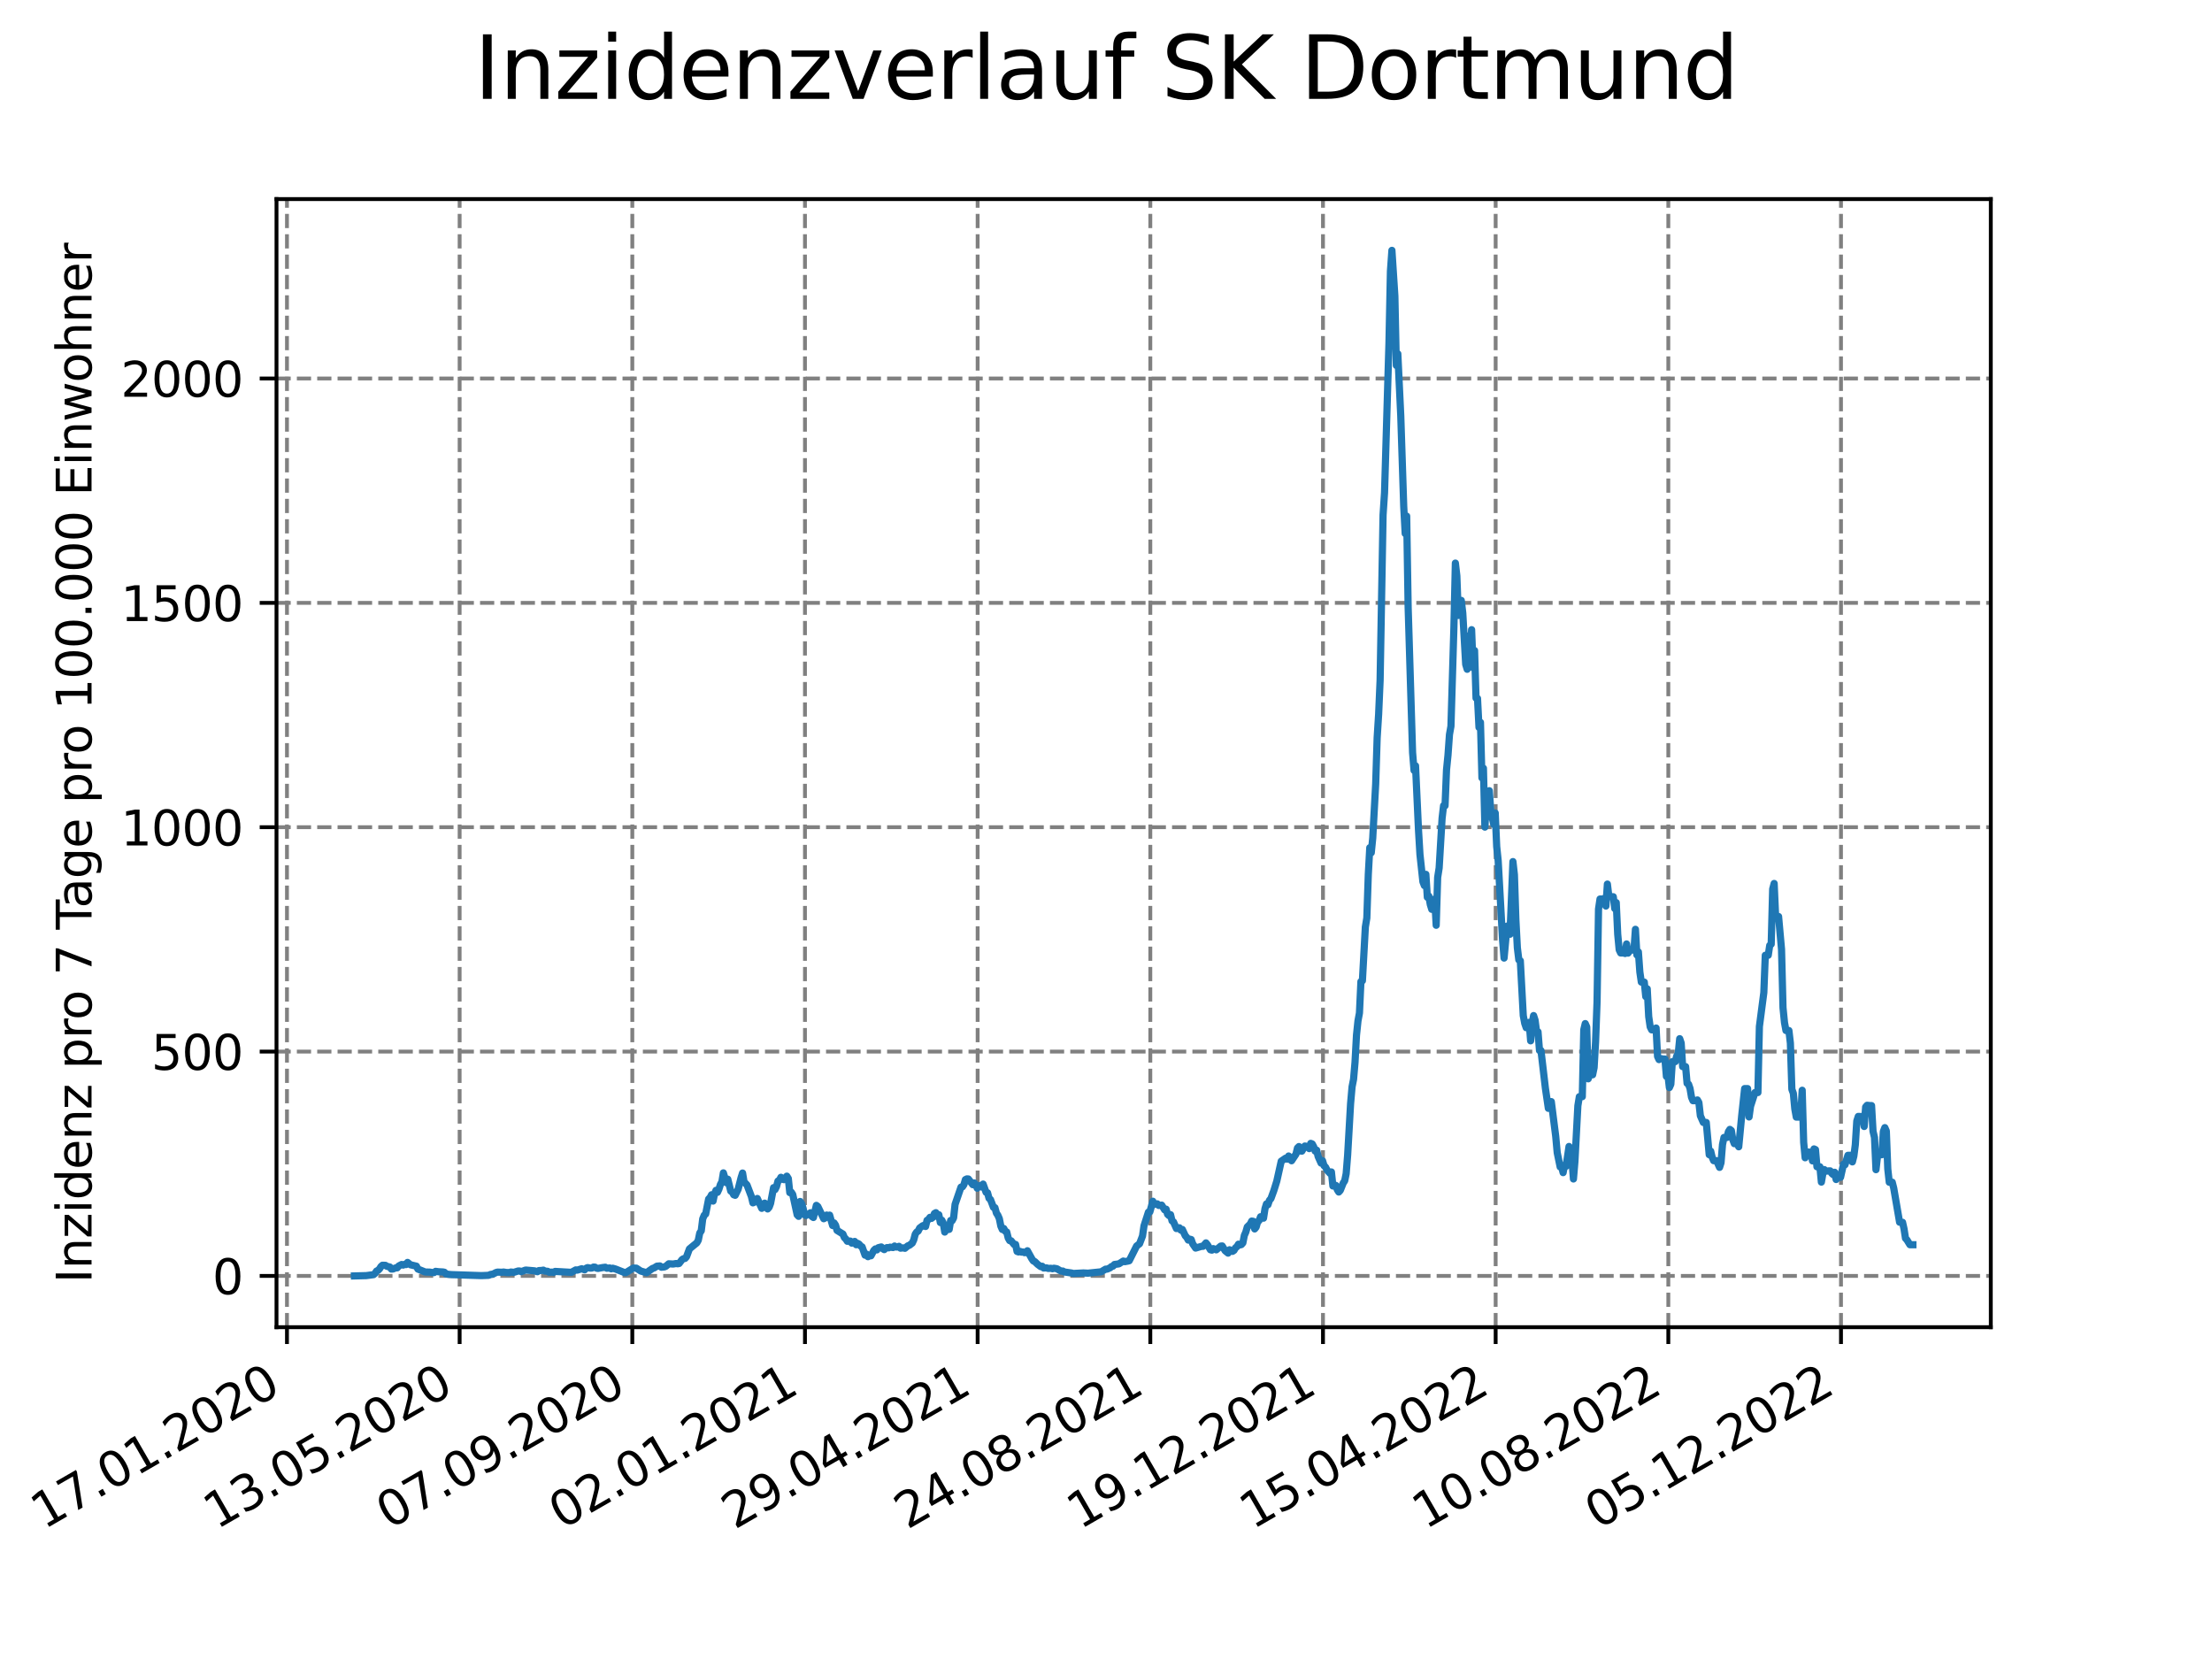 <?xml version="1.0" encoding="utf-8" standalone="no"?>
<!DOCTYPE svg PUBLIC "-//W3C//DTD SVG 1.1//EN"
  "http://www.w3.org/Graphics/SVG/1.1/DTD/svg11.dtd">
<svg xmlns:xlink="http://www.w3.org/1999/xlink" width="460.8pt" height="345.6pt" viewBox="0 0 460.8 345.6" xmlns="http://www.w3.org/2000/svg" version="1.1">
 <defs>
  <style type="text/css">*{stroke-linejoin: round; stroke-linecap: butt}</style>
 </defs>
 <g id="figure_1">
  <g id="patch_1">
   <path d="M 0 345.6 
L 460.8 345.6 
L 460.8 0 
L 0 0 
z
" style="fill: #ffffff"/>
  </g>
  <g id="axes_1">
   <g id="patch_2">
    <path d="M 57.6 276.48 
L 414.72 276.48 
L 414.72 41.472 
L 57.6 41.472 
z
" style="fill: #ffffff"/>
   </g>
   <g id="matplotlib.axis_1">
    <g id="xtick_1">
     <g id="line2d_1">
      <path d="M 59.78 276.48 
L 59.78 41.472 
" clip-path="url(#p0607f1b01a)" style="fill: none; stroke-dasharray: 2.96,1.28; stroke-dashoffset: 0; stroke: #808080; stroke-width: 0.8"/>
     </g>
     <g id="line2d_2">
      <defs>
       <path id="m49270bb2a6" d="M 0 0 
L 0 3.5 
" style="stroke: #000000; stroke-width: 0.8"/>
      </defs>
      <g>
       <use xlink:href="#m49270bb2a6" x="59.78" y="276.48" style="stroke: #000000; stroke-width: 0.8"/>
      </g>
     </g>
     <g id="text_1">
      <!-- 17.01.2020 -->
      <g transform="translate(9.155 318.689) rotate(-30) scale(0.1 -0.1)">
       <defs>
        <path id="DejaVuSans-31" d="M 794 531 
L 1825 531 
L 1825 4091 
L 703 3866 
L 703 4441 
L 1819 4666 
L 2450 4666 
L 2450 531 
L 3481 531 
L 3481 0 
L 794 0 
L 794 531 
z
" transform="scale(0.016)"/>
        <path id="DejaVuSans-37" d="M 525 4666 
L 3525 4666 
L 3525 4397 
L 1831 0 
L 1172 0 
L 2766 4134 
L 525 4134 
L 525 4666 
z
" transform="scale(0.016)"/>
        <path id="DejaVuSans-2e" d="M 684 794 
L 1344 794 
L 1344 0 
L 684 0 
L 684 794 
z
" transform="scale(0.016)"/>
        <path id="DejaVuSans-30" d="M 2034 4250 
Q 1547 4250 1301 3770 
Q 1056 3291 1056 2328 
Q 1056 1369 1301 889 
Q 1547 409 2034 409 
Q 2525 409 2770 889 
Q 3016 1369 3016 2328 
Q 3016 3291 2770 3770 
Q 2525 4250 2034 4250 
z
M 2034 4750 
Q 2819 4750 3233 4129 
Q 3647 3509 3647 2328 
Q 3647 1150 3233 529 
Q 2819 -91 2034 -91 
Q 1250 -91 836 529 
Q 422 1150 422 2328 
Q 422 3509 836 4129 
Q 1250 4750 2034 4750 
z
" transform="scale(0.016)"/>
        <path id="DejaVuSans-32" d="M 1228 531 
L 3431 531 
L 3431 0 
L 469 0 
L 469 531 
Q 828 903 1448 1529 
Q 2069 2156 2228 2338 
Q 2531 2678 2651 2914 
Q 2772 3150 2772 3378 
Q 2772 3750 2511 3984 
Q 2250 4219 1831 4219 
Q 1534 4219 1204 4116 
Q 875 4013 500 3803 
L 500 4441 
Q 881 4594 1212 4672 
Q 1544 4750 1819 4750 
Q 2544 4750 2975 4387 
Q 3406 4025 3406 3419 
Q 3406 3131 3298 2873 
Q 3191 2616 2906 2266 
Q 2828 2175 2409 1742 
Q 1991 1309 1228 531 
z
" transform="scale(0.016)"/>
       </defs>
       <use xlink:href="#DejaVuSans-31"/>
       <use xlink:href="#DejaVuSans-37" x="63.623"/>
       <use xlink:href="#DejaVuSans-2e" x="127.246"/>
       <use xlink:href="#DejaVuSans-30" x="159.033"/>
       <use xlink:href="#DejaVuSans-31" x="222.656"/>
       <use xlink:href="#DejaVuSans-2e" x="286.279"/>
       <use xlink:href="#DejaVuSans-32" x="318.066"/>
       <use xlink:href="#DejaVuSans-30" x="381.689"/>
       <use xlink:href="#DejaVuSans-32" x="445.312"/>
       <use xlink:href="#DejaVuSans-30" x="508.936"/>
      </g>
     </g>
    </g>
    <g id="xtick_2">
     <g id="line2d_3">
      <path d="M 95.75 276.48 
L 95.75 41.472 
" clip-path="url(#p0607f1b01a)" style="fill: none; stroke-dasharray: 2.96,1.28; stroke-dashoffset: 0; stroke: #808080; stroke-width: 0.8"/>
     </g>
     <g id="line2d_4">
      <g>
       <use xlink:href="#m49270bb2a6" x="95.75" y="276.48" style="stroke: #000000; stroke-width: 0.8"/>
      </g>
     </g>
     <g id="text_2">
      <!-- 13.05.2020 -->
      <g transform="translate(45.125 318.689) rotate(-30) scale(0.1 -0.1)">
       <defs>
        <path id="DejaVuSans-33" d="M 2597 2516 
Q 3050 2419 3304 2112 
Q 3559 1806 3559 1356 
Q 3559 666 3084 287 
Q 2609 -91 1734 -91 
Q 1441 -91 1130 -33 
Q 819 25 488 141 
L 488 750 
Q 750 597 1062 519 
Q 1375 441 1716 441 
Q 2309 441 2620 675 
Q 2931 909 2931 1356 
Q 2931 1769 2642 2001 
Q 2353 2234 1838 2234 
L 1294 2234 
L 1294 2753 
L 1863 2753 
Q 2328 2753 2575 2939 
Q 2822 3125 2822 3475 
Q 2822 3834 2567 4026 
Q 2313 4219 1838 4219 
Q 1578 4219 1281 4162 
Q 984 4106 628 3988 
L 628 4550 
Q 988 4650 1302 4700 
Q 1616 4750 1894 4750 
Q 2613 4750 3031 4423 
Q 3450 4097 3450 3541 
Q 3450 3153 3228 2886 
Q 3006 2619 2597 2516 
z
" transform="scale(0.016)"/>
        <path id="DejaVuSans-35" d="M 691 4666 
L 3169 4666 
L 3169 4134 
L 1269 4134 
L 1269 2991 
Q 1406 3038 1543 3061 
Q 1681 3084 1819 3084 
Q 2600 3084 3056 2656 
Q 3513 2228 3513 1497 
Q 3513 744 3044 326 
Q 2575 -91 1722 -91 
Q 1428 -91 1123 -41 
Q 819 9 494 109 
L 494 744 
Q 775 591 1075 516 
Q 1375 441 1709 441 
Q 2250 441 2565 725 
Q 2881 1009 2881 1497 
Q 2881 1984 2565 2268 
Q 2250 2553 1709 2553 
Q 1456 2553 1204 2497 
Q 953 2441 691 2322 
L 691 4666 
z
" transform="scale(0.016)"/>
       </defs>
       <use xlink:href="#DejaVuSans-31"/>
       <use xlink:href="#DejaVuSans-33" x="63.623"/>
       <use xlink:href="#DejaVuSans-2e" x="127.246"/>
       <use xlink:href="#DejaVuSans-30" x="159.033"/>
       <use xlink:href="#DejaVuSans-35" x="222.656"/>
       <use xlink:href="#DejaVuSans-2e" x="286.279"/>
       <use xlink:href="#DejaVuSans-32" x="318.066"/>
       <use xlink:href="#DejaVuSans-30" x="381.689"/>
       <use xlink:href="#DejaVuSans-32" x="445.312"/>
       <use xlink:href="#DejaVuSans-30" x="508.936"/>
      </g>
     </g>
    </g>
    <g id="xtick_3">
     <g id="line2d_5">
      <path d="M 131.721 276.48 
L 131.721 41.472 
" clip-path="url(#p0607f1b01a)" style="fill: none; stroke-dasharray: 2.96,1.28; stroke-dashoffset: 0; stroke: #808080; stroke-width: 0.8"/>
     </g>
     <g id="line2d_6">
      <g>
       <use xlink:href="#m49270bb2a6" x="131.721" y="276.48" style="stroke: #000000; stroke-width: 0.8"/>
      </g>
     </g>
     <g id="text_3">
      <!-- 07.09.2020 -->
      <g transform="translate(81.096 318.689) rotate(-30) scale(0.1 -0.1)">
       <defs>
        <path id="DejaVuSans-39" d="M 703 97 
L 703 672 
Q 941 559 1184 500 
Q 1428 441 1663 441 
Q 2288 441 2617 861 
Q 2947 1281 2994 2138 
Q 2813 1869 2534 1725 
Q 2256 1581 1919 1581 
Q 1219 1581 811 2004 
Q 403 2428 403 3163 
Q 403 3881 828 4315 
Q 1253 4750 1959 4750 
Q 2769 4750 3195 4129 
Q 3622 3509 3622 2328 
Q 3622 1225 3098 567 
Q 2575 -91 1691 -91 
Q 1453 -91 1209 -44 
Q 966 3 703 97 
z
M 1959 2075 
Q 2384 2075 2632 2365 
Q 2881 2656 2881 3163 
Q 2881 3666 2632 3958 
Q 2384 4250 1959 4250 
Q 1534 4250 1286 3958 
Q 1038 3666 1038 3163 
Q 1038 2656 1286 2365 
Q 1534 2075 1959 2075 
z
" transform="scale(0.016)"/>
       </defs>
       <use xlink:href="#DejaVuSans-30"/>
       <use xlink:href="#DejaVuSans-37" x="63.623"/>
       <use xlink:href="#DejaVuSans-2e" x="127.246"/>
       <use xlink:href="#DejaVuSans-30" x="159.033"/>
       <use xlink:href="#DejaVuSans-39" x="222.656"/>
       <use xlink:href="#DejaVuSans-2e" x="286.279"/>
       <use xlink:href="#DejaVuSans-32" x="318.066"/>
       <use xlink:href="#DejaVuSans-30" x="381.689"/>
       <use xlink:href="#DejaVuSans-32" x="445.312"/>
       <use xlink:href="#DejaVuSans-30" x="508.936"/>
      </g>
     </g>
    </g>
    <g id="xtick_4">
     <g id="line2d_7">
      <path d="M 167.691 276.48 
L 167.691 41.472 
" clip-path="url(#p0607f1b01a)" style="fill: none; stroke-dasharray: 2.96,1.28; stroke-dashoffset: 0; stroke: #808080; stroke-width: 0.8"/>
     </g>
     <g id="line2d_8">
      <g>
       <use xlink:href="#m49270bb2a6" x="167.691" y="276.48" style="stroke: #000000; stroke-width: 0.8"/>
      </g>
     </g>
     <g id="text_4">
      <!-- 02.01.2021 -->
      <g transform="translate(117.066 318.689) rotate(-30) scale(0.1 -0.1)">
       <use xlink:href="#DejaVuSans-30"/>
       <use xlink:href="#DejaVuSans-32" x="63.623"/>
       <use xlink:href="#DejaVuSans-2e" x="127.246"/>
       <use xlink:href="#DejaVuSans-30" x="159.033"/>
       <use xlink:href="#DejaVuSans-31" x="222.656"/>
       <use xlink:href="#DejaVuSans-2e" x="286.279"/>
       <use xlink:href="#DejaVuSans-32" x="318.066"/>
       <use xlink:href="#DejaVuSans-30" x="381.689"/>
       <use xlink:href="#DejaVuSans-32" x="445.312"/>
       <use xlink:href="#DejaVuSans-31" x="508.936"/>
      </g>
     </g>
    </g>
    <g id="xtick_5">
     <g id="line2d_9">
      <path d="M 203.661 276.48 
L 203.661 41.472 
" clip-path="url(#p0607f1b01a)" style="fill: none; stroke-dasharray: 2.96,1.28; stroke-dashoffset: 0; stroke: #808080; stroke-width: 0.8"/>
     </g>
     <g id="line2d_10">
      <g>
       <use xlink:href="#m49270bb2a6" x="203.661" y="276.48" style="stroke: #000000; stroke-width: 0.8"/>
      </g>
     </g>
     <g id="text_5">
      <!-- 29.04.2021 -->
      <g transform="translate(153.036 318.689) rotate(-30) scale(0.1 -0.1)">
       <defs>
        <path id="DejaVuSans-34" d="M 2419 4116 
L 825 1625 
L 2419 1625 
L 2419 4116 
z
M 2253 4666 
L 3047 4666 
L 3047 1625 
L 3713 1625 
L 3713 1100 
L 3047 1100 
L 3047 0 
L 2419 0 
L 2419 1100 
L 313 1100 
L 313 1709 
L 2253 4666 
z
" transform="scale(0.016)"/>
       </defs>
       <use xlink:href="#DejaVuSans-32"/>
       <use xlink:href="#DejaVuSans-39" x="63.623"/>
       <use xlink:href="#DejaVuSans-2e" x="127.246"/>
       <use xlink:href="#DejaVuSans-30" x="159.033"/>
       <use xlink:href="#DejaVuSans-34" x="222.656"/>
       <use xlink:href="#DejaVuSans-2e" x="286.279"/>
       <use xlink:href="#DejaVuSans-32" x="318.066"/>
       <use xlink:href="#DejaVuSans-30" x="381.689"/>
       <use xlink:href="#DejaVuSans-32" x="445.312"/>
       <use xlink:href="#DejaVuSans-31" x="508.936"/>
      </g>
     </g>
    </g>
    <g id="xtick_6">
     <g id="line2d_11">
      <path d="M 239.631 276.48 
L 239.631 41.472 
" clip-path="url(#p0607f1b01a)" style="fill: none; stroke-dasharray: 2.96,1.28; stroke-dashoffset: 0; stroke: #808080; stroke-width: 0.8"/>
     </g>
     <g id="line2d_12">
      <g>
       <use xlink:href="#m49270bb2a6" x="239.631" y="276.48" style="stroke: #000000; stroke-width: 0.8"/>
      </g>
     </g>
     <g id="text_6">
      <!-- 24.08.2021 -->
      <g transform="translate(189.006 318.689) rotate(-30) scale(0.1 -0.1)">
       <defs>
        <path id="DejaVuSans-38" d="M 2034 2216 
Q 1584 2216 1326 1975 
Q 1069 1734 1069 1313 
Q 1069 891 1326 650 
Q 1584 409 2034 409 
Q 2484 409 2743 651 
Q 3003 894 3003 1313 
Q 3003 1734 2745 1975 
Q 2488 2216 2034 2216 
z
M 1403 2484 
Q 997 2584 770 2862 
Q 544 3141 544 3541 
Q 544 4100 942 4425 
Q 1341 4750 2034 4750 
Q 2731 4750 3128 4425 
Q 3525 4100 3525 3541 
Q 3525 3141 3298 2862 
Q 3072 2584 2669 2484 
Q 3125 2378 3379 2068 
Q 3634 1759 3634 1313 
Q 3634 634 3220 271 
Q 2806 -91 2034 -91 
Q 1263 -91 848 271 
Q 434 634 434 1313 
Q 434 1759 690 2068 
Q 947 2378 1403 2484 
z
M 1172 3481 
Q 1172 3119 1398 2916 
Q 1625 2713 2034 2713 
Q 2441 2713 2670 2916 
Q 2900 3119 2900 3481 
Q 2900 3844 2670 4047 
Q 2441 4250 2034 4250 
Q 1625 4250 1398 4047 
Q 1172 3844 1172 3481 
z
" transform="scale(0.016)"/>
       </defs>
       <use xlink:href="#DejaVuSans-32"/>
       <use xlink:href="#DejaVuSans-34" x="63.623"/>
       <use xlink:href="#DejaVuSans-2e" x="127.246"/>
       <use xlink:href="#DejaVuSans-30" x="159.033"/>
       <use xlink:href="#DejaVuSans-38" x="222.656"/>
       <use xlink:href="#DejaVuSans-2e" x="286.279"/>
       <use xlink:href="#DejaVuSans-32" x="318.066"/>
       <use xlink:href="#DejaVuSans-30" x="381.689"/>
       <use xlink:href="#DejaVuSans-32" x="445.312"/>
       <use xlink:href="#DejaVuSans-31" x="508.936"/>
      </g>
     </g>
    </g>
    <g id="xtick_7">
     <g id="line2d_13">
      <path d="M 275.602 276.48 
L 275.602 41.472 
" clip-path="url(#p0607f1b01a)" style="fill: none; stroke-dasharray: 2.96,1.28; stroke-dashoffset: 0; stroke: #808080; stroke-width: 0.8"/>
     </g>
     <g id="line2d_14">
      <g>
       <use xlink:href="#m49270bb2a6" x="275.602" y="276.48" style="stroke: #000000; stroke-width: 0.8"/>
      </g>
     </g>
     <g id="text_7">
      <!-- 19.12.2021 -->
      <g transform="translate(224.977 318.689) rotate(-30) scale(0.1 -0.1)">
       <use xlink:href="#DejaVuSans-31"/>
       <use xlink:href="#DejaVuSans-39" x="63.623"/>
       <use xlink:href="#DejaVuSans-2e" x="127.246"/>
       <use xlink:href="#DejaVuSans-31" x="159.033"/>
       <use xlink:href="#DejaVuSans-32" x="222.656"/>
       <use xlink:href="#DejaVuSans-2e" x="286.279"/>
       <use xlink:href="#DejaVuSans-32" x="318.066"/>
       <use xlink:href="#DejaVuSans-30" x="381.689"/>
       <use xlink:href="#DejaVuSans-32" x="445.312"/>
       <use xlink:href="#DejaVuSans-31" x="508.936"/>
      </g>
     </g>
    </g>
    <g id="xtick_8">
     <g id="line2d_15">
      <path d="M 311.572 276.48 
L 311.572 41.472 
" clip-path="url(#p0607f1b01a)" style="fill: none; stroke-dasharray: 2.96,1.28; stroke-dashoffset: 0; stroke: #808080; stroke-width: 0.8"/>
     </g>
     <g id="line2d_16">
      <g>
       <use xlink:href="#m49270bb2a6" x="311.572" y="276.48" style="stroke: #000000; stroke-width: 0.8"/>
      </g>
     </g>
     <g id="text_8">
      <!-- 15.04.2022 -->
      <g transform="translate(260.947 318.689) rotate(-30) scale(0.1 -0.1)">
       <use xlink:href="#DejaVuSans-31"/>
       <use xlink:href="#DejaVuSans-35" x="63.623"/>
       <use xlink:href="#DejaVuSans-2e" x="127.246"/>
       <use xlink:href="#DejaVuSans-30" x="159.033"/>
       <use xlink:href="#DejaVuSans-34" x="222.656"/>
       <use xlink:href="#DejaVuSans-2e" x="286.279"/>
       <use xlink:href="#DejaVuSans-32" x="318.066"/>
       <use xlink:href="#DejaVuSans-30" x="381.689"/>
       <use xlink:href="#DejaVuSans-32" x="445.312"/>
       <use xlink:href="#DejaVuSans-32" x="508.936"/>
      </g>
     </g>
    </g>
    <g id="xtick_9">
     <g id="line2d_17">
      <path d="M 347.542 276.48 
L 347.542 41.472 
" clip-path="url(#p0607f1b01a)" style="fill: none; stroke-dasharray: 2.96,1.28; stroke-dashoffset: 0; stroke: #808080; stroke-width: 0.8"/>
     </g>
     <g id="line2d_18">
      <g>
       <use xlink:href="#m49270bb2a6" x="347.542" y="276.48" style="stroke: #000000; stroke-width: 0.8"/>
      </g>
     </g>
     <g id="text_9">
      <!-- 10.08.2022 -->
      <g transform="translate(296.917 318.689) rotate(-30) scale(0.1 -0.1)">
       <use xlink:href="#DejaVuSans-31"/>
       <use xlink:href="#DejaVuSans-30" x="63.623"/>
       <use xlink:href="#DejaVuSans-2e" x="127.246"/>
       <use xlink:href="#DejaVuSans-30" x="159.033"/>
       <use xlink:href="#DejaVuSans-38" x="222.656"/>
       <use xlink:href="#DejaVuSans-2e" x="286.279"/>
       <use xlink:href="#DejaVuSans-32" x="318.066"/>
       <use xlink:href="#DejaVuSans-30" x="381.689"/>
       <use xlink:href="#DejaVuSans-32" x="445.312"/>
       <use xlink:href="#DejaVuSans-32" x="508.936"/>
      </g>
     </g>
    </g>
    <g id="xtick_10">
     <g id="line2d_19">
      <path d="M 383.512 276.48 
L 383.512 41.472 
" clip-path="url(#p0607f1b01a)" style="fill: none; stroke-dasharray: 2.96,1.28; stroke-dashoffset: 0; stroke: #808080; stroke-width: 0.8"/>
     </g>
     <g id="line2d_20">
      <g>
       <use xlink:href="#m49270bb2a6" x="383.512" y="276.48" style="stroke: #000000; stroke-width: 0.8"/>
      </g>
     </g>
     <g id="text_10">
      <!-- 05.12.2022 -->
      <g transform="translate(332.887 318.689) rotate(-30) scale(0.1 -0.1)">
       <use xlink:href="#DejaVuSans-30"/>
       <use xlink:href="#DejaVuSans-35" x="63.623"/>
       <use xlink:href="#DejaVuSans-2e" x="127.246"/>
       <use xlink:href="#DejaVuSans-31" x="159.033"/>
       <use xlink:href="#DejaVuSans-32" x="222.656"/>
       <use xlink:href="#DejaVuSans-2e" x="286.279"/>
       <use xlink:href="#DejaVuSans-32" x="318.066"/>
       <use xlink:href="#DejaVuSans-30" x="381.689"/>
       <use xlink:href="#DejaVuSans-32" x="445.312"/>
       <use xlink:href="#DejaVuSans-32" x="508.936"/>
      </g>
     </g>
    </g>
   </g>
   <g id="matplotlib.axis_2">
    <g id="ytick_1">
     <g id="line2d_21">
      <path d="M 57.6 265.798 
L 414.72 265.798 
" clip-path="url(#p0607f1b01a)" style="fill: none; stroke-dasharray: 2.96,1.28; stroke-dashoffset: 0; stroke: #808080; stroke-width: 0.8"/>
     </g>
     <g id="line2d_22">
      <defs>
       <path id="m7573ad283e" d="M 0 0 
L -3.5 0 
" style="stroke: #000000; stroke-width: 0.8"/>
      </defs>
      <g>
       <use xlink:href="#m7573ad283e" x="57.6" y="265.798" style="stroke: #000000; stroke-width: 0.8"/>
      </g>
     </g>
     <g id="text_11">
      <!-- 0 -->
      <g transform="translate(44.237 269.597) scale(0.1 -0.1)">
       <use xlink:href="#DejaVuSans-30"/>
      </g>
     </g>
    </g>
    <g id="ytick_2">
     <g id="line2d_23">
      <path d="M 57.6 219.061 
L 414.72 219.061 
" clip-path="url(#p0607f1b01a)" style="fill: none; stroke-dasharray: 2.96,1.28; stroke-dashoffset: 0; stroke: #808080; stroke-width: 0.8"/>
     </g>
     <g id="line2d_24">
      <g>
       <use xlink:href="#m7573ad283e" x="57.6" y="219.061" style="stroke: #000000; stroke-width: 0.8"/>
      </g>
     </g>
     <g id="text_12">
      <!-- 500 -->
      <g transform="translate(31.512 222.86) scale(0.1 -0.1)">
       <use xlink:href="#DejaVuSans-35"/>
       <use xlink:href="#DejaVuSans-30" x="63.623"/>
       <use xlink:href="#DejaVuSans-30" x="127.246"/>
      </g>
     </g>
    </g>
    <g id="ytick_3">
     <g id="line2d_25">
      <path d="M 57.6 172.324 
L 414.72 172.324 
" clip-path="url(#p0607f1b01a)" style="fill: none; stroke-dasharray: 2.96,1.28; stroke-dashoffset: 0; stroke: #808080; stroke-width: 0.8"/>
     </g>
     <g id="line2d_26">
      <g>
       <use xlink:href="#m7573ad283e" x="57.6" y="172.324" style="stroke: #000000; stroke-width: 0.8"/>
      </g>
     </g>
     <g id="text_13">
      <!-- 1000 -->
      <g transform="translate(25.15 176.123) scale(0.1 -0.1)">
       <use xlink:href="#DejaVuSans-31"/>
       <use xlink:href="#DejaVuSans-30" x="63.623"/>
       <use xlink:href="#DejaVuSans-30" x="127.246"/>
       <use xlink:href="#DejaVuSans-30" x="190.869"/>
      </g>
     </g>
    </g>
    <g id="ytick_4">
     <g id="line2d_27">
      <path d="M 57.6 125.587 
L 414.72 125.587 
" clip-path="url(#p0607f1b01a)" style="fill: none; stroke-dasharray: 2.96,1.28; stroke-dashoffset: 0; stroke: #808080; stroke-width: 0.8"/>
     </g>
     <g id="line2d_28">
      <g>
       <use xlink:href="#m7573ad283e" x="57.6" y="125.587" style="stroke: #000000; stroke-width: 0.8"/>
      </g>
     </g>
     <g id="text_14">
      <!-- 1500 -->
      <g transform="translate(25.15 129.386) scale(0.1 -0.1)">
       <use xlink:href="#DejaVuSans-31"/>
       <use xlink:href="#DejaVuSans-35" x="63.623"/>
       <use xlink:href="#DejaVuSans-30" x="127.246"/>
       <use xlink:href="#DejaVuSans-30" x="190.869"/>
      </g>
     </g>
    </g>
    <g id="ytick_5">
     <g id="line2d_29">
      <path d="M 57.6 78.85 
L 414.72 78.85 
" clip-path="url(#p0607f1b01a)" style="fill: none; stroke-dasharray: 2.96,1.28; stroke-dashoffset: 0; stroke: #808080; stroke-width: 0.8"/>
     </g>
     <g id="line2d_30">
      <g>
       <use xlink:href="#m7573ad283e" x="57.6" y="78.85" style="stroke: #000000; stroke-width: 0.8"/>
      </g>
     </g>
     <g id="text_15">
      <!-- 2000 -->
      <g transform="translate(25.15 82.649) scale(0.1 -0.1)">
       <use xlink:href="#DejaVuSans-32"/>
       <use xlink:href="#DejaVuSans-30" x="63.623"/>
       <use xlink:href="#DejaVuSans-30" x="127.246"/>
       <use xlink:href="#DejaVuSans-30" x="190.869"/>
      </g>
     </g>
    </g>
    <g id="text_16">
     <!-- Inzidenz pro 7 Tage pro 100.000 Einwohner -->
     <g transform="translate(19.07 267.301) rotate(-90) scale(0.1 -0.1)">
      <defs>
       <path id="DejaVuSans-49" d="M 628 4666 
L 1259 4666 
L 1259 0 
L 628 0 
L 628 4666 
z
" transform="scale(0.016)"/>
       <path id="DejaVuSans-6e" d="M 3513 2113 
L 3513 0 
L 2938 0 
L 2938 2094 
Q 2938 2591 2744 2837 
Q 2550 3084 2163 3084 
Q 1697 3084 1428 2787 
Q 1159 2491 1159 1978 
L 1159 0 
L 581 0 
L 581 3500 
L 1159 3500 
L 1159 2956 
Q 1366 3272 1645 3428 
Q 1925 3584 2291 3584 
Q 2894 3584 3203 3211 
Q 3513 2838 3513 2113 
z
" transform="scale(0.016)"/>
       <path id="DejaVuSans-7a" d="M 353 3500 
L 3084 3500 
L 3084 2975 
L 922 459 
L 3084 459 
L 3084 0 
L 275 0 
L 275 525 
L 2438 3041 
L 353 3041 
L 353 3500 
z
" transform="scale(0.016)"/>
       <path id="DejaVuSans-69" d="M 603 3500 
L 1178 3500 
L 1178 0 
L 603 0 
L 603 3500 
z
M 603 4863 
L 1178 4863 
L 1178 4134 
L 603 4134 
L 603 4863 
z
" transform="scale(0.016)"/>
       <path id="DejaVuSans-64" d="M 2906 2969 
L 2906 4863 
L 3481 4863 
L 3481 0 
L 2906 0 
L 2906 525 
Q 2725 213 2448 61 
Q 2172 -91 1784 -91 
Q 1150 -91 751 415 
Q 353 922 353 1747 
Q 353 2572 751 3078 
Q 1150 3584 1784 3584 
Q 2172 3584 2448 3432 
Q 2725 3281 2906 2969 
z
M 947 1747 
Q 947 1113 1208 752 
Q 1469 391 1925 391 
Q 2381 391 2643 752 
Q 2906 1113 2906 1747 
Q 2906 2381 2643 2742 
Q 2381 3103 1925 3103 
Q 1469 3103 1208 2742 
Q 947 2381 947 1747 
z
" transform="scale(0.016)"/>
       <path id="DejaVuSans-65" d="M 3597 1894 
L 3597 1613 
L 953 1613 
Q 991 1019 1311 708 
Q 1631 397 2203 397 
Q 2534 397 2845 478 
Q 3156 559 3463 722 
L 3463 178 
Q 3153 47 2828 -22 
Q 2503 -91 2169 -91 
Q 1331 -91 842 396 
Q 353 884 353 1716 
Q 353 2575 817 3079 
Q 1281 3584 2069 3584 
Q 2775 3584 3186 3129 
Q 3597 2675 3597 1894 
z
M 3022 2063 
Q 3016 2534 2758 2815 
Q 2500 3097 2075 3097 
Q 1594 3097 1305 2825 
Q 1016 2553 972 2059 
L 3022 2063 
z
" transform="scale(0.016)"/>
       <path id="DejaVuSans-20" transform="scale(0.016)"/>
       <path id="DejaVuSans-70" d="M 1159 525 
L 1159 -1331 
L 581 -1331 
L 581 3500 
L 1159 3500 
L 1159 2969 
Q 1341 3281 1617 3432 
Q 1894 3584 2278 3584 
Q 2916 3584 3314 3078 
Q 3713 2572 3713 1747 
Q 3713 922 3314 415 
Q 2916 -91 2278 -91 
Q 1894 -91 1617 61 
Q 1341 213 1159 525 
z
M 3116 1747 
Q 3116 2381 2855 2742 
Q 2594 3103 2138 3103 
Q 1681 3103 1420 2742 
Q 1159 2381 1159 1747 
Q 1159 1113 1420 752 
Q 1681 391 2138 391 
Q 2594 391 2855 752 
Q 3116 1113 3116 1747 
z
" transform="scale(0.016)"/>
       <path id="DejaVuSans-72" d="M 2631 2963 
Q 2534 3019 2420 3045 
Q 2306 3072 2169 3072 
Q 1681 3072 1420 2755 
Q 1159 2438 1159 1844 
L 1159 0 
L 581 0 
L 581 3500 
L 1159 3500 
L 1159 2956 
Q 1341 3275 1631 3429 
Q 1922 3584 2338 3584 
Q 2397 3584 2469 3576 
Q 2541 3569 2628 3553 
L 2631 2963 
z
" transform="scale(0.016)"/>
       <path id="DejaVuSans-6f" d="M 1959 3097 
Q 1497 3097 1228 2736 
Q 959 2375 959 1747 
Q 959 1119 1226 758 
Q 1494 397 1959 397 
Q 2419 397 2687 759 
Q 2956 1122 2956 1747 
Q 2956 2369 2687 2733 
Q 2419 3097 1959 3097 
z
M 1959 3584 
Q 2709 3584 3137 3096 
Q 3566 2609 3566 1747 
Q 3566 888 3137 398 
Q 2709 -91 1959 -91 
Q 1206 -91 779 398 
Q 353 888 353 1747 
Q 353 2609 779 3096 
Q 1206 3584 1959 3584 
z
" transform="scale(0.016)"/>
       <path id="DejaVuSans-54" d="M -19 4666 
L 3928 4666 
L 3928 4134 
L 2272 4134 
L 2272 0 
L 1638 0 
L 1638 4134 
L -19 4134 
L -19 4666 
z
" transform="scale(0.016)"/>
       <path id="DejaVuSans-61" d="M 2194 1759 
Q 1497 1759 1228 1600 
Q 959 1441 959 1056 
Q 959 750 1161 570 
Q 1363 391 1709 391 
Q 2188 391 2477 730 
Q 2766 1069 2766 1631 
L 2766 1759 
L 2194 1759 
z
M 3341 1997 
L 3341 0 
L 2766 0 
L 2766 531 
Q 2569 213 2275 61 
Q 1981 -91 1556 -91 
Q 1019 -91 701 211 
Q 384 513 384 1019 
Q 384 1609 779 1909 
Q 1175 2209 1959 2209 
L 2766 2209 
L 2766 2266 
Q 2766 2663 2505 2880 
Q 2244 3097 1772 3097 
Q 1472 3097 1187 3025 
Q 903 2953 641 2809 
L 641 3341 
Q 956 3463 1253 3523 
Q 1550 3584 1831 3584 
Q 2591 3584 2966 3190 
Q 3341 2797 3341 1997 
z
" transform="scale(0.016)"/>
       <path id="DejaVuSans-67" d="M 2906 1791 
Q 2906 2416 2648 2759 
Q 2391 3103 1925 3103 
Q 1463 3103 1205 2759 
Q 947 2416 947 1791 
Q 947 1169 1205 825 
Q 1463 481 1925 481 
Q 2391 481 2648 825 
Q 2906 1169 2906 1791 
z
M 3481 434 
Q 3481 -459 3084 -895 
Q 2688 -1331 1869 -1331 
Q 1566 -1331 1297 -1286 
Q 1028 -1241 775 -1147 
L 775 -588 
Q 1028 -725 1275 -790 
Q 1522 -856 1778 -856 
Q 2344 -856 2625 -561 
Q 2906 -266 2906 331 
L 2906 616 
Q 2728 306 2450 153 
Q 2172 0 1784 0 
Q 1141 0 747 490 
Q 353 981 353 1791 
Q 353 2603 747 3093 
Q 1141 3584 1784 3584 
Q 2172 3584 2450 3431 
Q 2728 3278 2906 2969 
L 2906 3500 
L 3481 3500 
L 3481 434 
z
" transform="scale(0.016)"/>
       <path id="DejaVuSans-45" d="M 628 4666 
L 3578 4666 
L 3578 4134 
L 1259 4134 
L 1259 2753 
L 3481 2753 
L 3481 2222 
L 1259 2222 
L 1259 531 
L 3634 531 
L 3634 0 
L 628 0 
L 628 4666 
z
" transform="scale(0.016)"/>
       <path id="DejaVuSans-77" d="M 269 3500 
L 844 3500 
L 1563 769 
L 2278 3500 
L 2956 3500 
L 3675 769 
L 4391 3500 
L 4966 3500 
L 4050 0 
L 3372 0 
L 2619 2869 
L 1863 0 
L 1184 0 
L 269 3500 
z
" transform="scale(0.016)"/>
       <path id="DejaVuSans-68" d="M 3513 2113 
L 3513 0 
L 2938 0 
L 2938 2094 
Q 2938 2591 2744 2837 
Q 2550 3084 2163 3084 
Q 1697 3084 1428 2787 
Q 1159 2491 1159 1978 
L 1159 0 
L 581 0 
L 581 4863 
L 1159 4863 
L 1159 2956 
Q 1366 3272 1645 3428 
Q 1925 3584 2291 3584 
Q 2894 3584 3203 3211 
Q 3513 2838 3513 2113 
z
" transform="scale(0.016)"/>
      </defs>
      <use xlink:href="#DejaVuSans-49"/>
      <use xlink:href="#DejaVuSans-6e" x="29.492"/>
      <use xlink:href="#DejaVuSans-7a" x="92.871"/>
      <use xlink:href="#DejaVuSans-69" x="145.361"/>
      <use xlink:href="#DejaVuSans-64" x="173.145"/>
      <use xlink:href="#DejaVuSans-65" x="236.621"/>
      <use xlink:href="#DejaVuSans-6e" x="298.145"/>
      <use xlink:href="#DejaVuSans-7a" x="361.523"/>
      <use xlink:href="#DejaVuSans-20" x="414.014"/>
      <use xlink:href="#DejaVuSans-70" x="445.801"/>
      <use xlink:href="#DejaVuSans-72" x="509.277"/>
      <use xlink:href="#DejaVuSans-6f" x="548.141"/>
      <use xlink:href="#DejaVuSans-20" x="609.322"/>
      <use xlink:href="#DejaVuSans-37" x="641.109"/>
      <use xlink:href="#DejaVuSans-20" x="704.732"/>
      <use xlink:href="#DejaVuSans-54" x="736.52"/>
      <use xlink:href="#DejaVuSans-61" x="781.104"/>
      <use xlink:href="#DejaVuSans-67" x="842.383"/>
      <use xlink:href="#DejaVuSans-65" x="905.859"/>
      <use xlink:href="#DejaVuSans-20" x="967.383"/>
      <use xlink:href="#DejaVuSans-70" x="999.17"/>
      <use xlink:href="#DejaVuSans-72" x="1062.646"/>
      <use xlink:href="#DejaVuSans-6f" x="1101.51"/>
      <use xlink:href="#DejaVuSans-20" x="1162.691"/>
      <use xlink:href="#DejaVuSans-31" x="1194.479"/>
      <use xlink:href="#DejaVuSans-30" x="1258.102"/>
      <use xlink:href="#DejaVuSans-30" x="1321.725"/>
      <use xlink:href="#DejaVuSans-2e" x="1385.348"/>
      <use xlink:href="#DejaVuSans-30" x="1417.135"/>
      <use xlink:href="#DejaVuSans-30" x="1480.758"/>
      <use xlink:href="#DejaVuSans-30" x="1544.381"/>
      <use xlink:href="#DejaVuSans-20" x="1608.004"/>
      <use xlink:href="#DejaVuSans-45" x="1639.791"/>
      <use xlink:href="#DejaVuSans-69" x="1702.975"/>
      <use xlink:href="#DejaVuSans-6e" x="1730.758"/>
      <use xlink:href="#DejaVuSans-77" x="1794.137"/>
      <use xlink:href="#DejaVuSans-6f" x="1875.924"/>
      <use xlink:href="#DejaVuSans-68" x="1937.105"/>
      <use xlink:href="#DejaVuSans-6e" x="2000.484"/>
      <use xlink:href="#DejaVuSans-65" x="2063.863"/>
      <use xlink:href="#DejaVuSans-72" x="2125.387"/>
     </g>
    </g>
   </g>
   <g id="line2d_31">
    <path d="M 73.833 265.798 
L 76.292 265.734 
L 77.829 265.528 
L 78.137 265.258 
L 78.444 264.781 
L 78.752 264.638 
L 79.059 264.336 
L 79.367 263.843 
L 79.674 263.573 
L 80.289 263.589 
L 80.596 263.796 
L 81.211 263.939 
L 81.519 264.368 
L 81.826 264.368 
L 82.441 264.113 
L 82.748 264.113 
L 83.056 263.732 
L 83.671 263.414 
L 83.978 263.541 
L 84.286 263.383 
L 84.593 263.43 
L 84.9 262.985 
L 85.515 263.478 
L 86.745 263.764 
L 87.053 264.368 
L 88.59 264.987 
L 89.512 265.003 
L 90.127 265.099 
L 90.434 265.099 
L 90.742 264.844 
L 91.357 264.924 
L 92.279 264.972 
L 92.586 265.035 
L 92.894 265.369 
L 93.509 265.48 
L 94.124 265.528 
L 100.272 265.734 
L 101.81 265.671 
L 102.117 265.512 
L 102.732 265.401 
L 103.347 265.083 
L 103.654 265.003 
L 104.577 265.035 
L 104.884 264.987 
L 105.499 265.083 
L 106.114 265.099 
L 106.421 264.987 
L 107.036 265.051 
L 107.958 264.765 
L 108.266 264.765 
L 108.573 264.908 
L 109.496 264.574 
L 111.34 264.733 
L 111.955 264.924 
L 112.262 264.686 
L 112.877 264.654 
L 113.185 264.59 
L 113.492 264.781 
L 114.107 264.844 
L 114.415 265.035 
L 115.029 265.003 
L 115.337 265.051 
L 115.644 264.86 
L 119.026 265.051 
L 119.948 264.542 
L 120.256 264.59 
L 121.178 264.304 
L 121.793 264.527 
L 122.1 264.193 
L 122.408 264.066 
L 123.023 264.177 
L 123.33 264.145 
L 123.638 263.955 
L 123.945 263.97 
L 124.253 264.177 
L 124.56 264.241 
L 125.482 264.066 
L 126.097 263.986 
L 126.405 264.193 
L 127.02 264.145 
L 127.327 264.32 
L 127.634 264.193 
L 128.249 264.368 
L 130.094 265.099 
L 130.401 265.099 
L 131.939 264.161 
L 132.553 264.177 
L 133.476 264.781 
L 134.705 265.13 
L 135.32 264.67 
L 135.935 264.241 
L 136.243 264.145 
L 136.858 263.764 
L 137.472 263.716 
L 137.78 263.986 
L 138.395 263.923 
L 138.702 263.796 
L 139.317 263.271 
L 140.239 263.319 
L 140.854 263.208 
L 141.162 263.271 
L 141.469 263.208 
L 142.084 262.397 
L 142.391 262.207 
L 142.699 262.159 
L 143.006 261.825 
L 143.621 260.173 
L 144.543 259.41 
L 145.158 258.917 
L 145.466 258.361 
L 145.773 256.852 
L 146.081 256.407 
L 146.388 253.912 
L 146.696 253.165 
L 147.003 252.895 
L 147.618 249.781 
L 147.925 249.463 
L 148.233 248.891 
L 148.54 250.21 
L 148.848 248.716 
L 149.155 247.969 
L 149.462 248.382 
L 149.77 247.715 
L 150.077 246.745 
L 150.385 246.189 
L 150.692 244.33 
L 151.307 246.38 
L 151.615 245.649 
L 152.229 248.128 
L 152.537 248.334 
L 152.844 248.891 
L 153.152 249.002 
L 153.767 247.747 
L 154.381 245.331 
L 154.689 244.362 
L 154.996 246.205 
L 155.611 246.841 
L 156.534 249.272 
L 156.841 250.575 
L 157.148 250.448 
L 157.763 249.669 
L 158.686 251.719 
L 158.993 251.465 
L 159.3 250.639 
L 159.915 251.846 
L 160.223 251.497 
L 160.53 250.67 
L 161.145 247.413 
L 161.453 247.81 
L 161.76 247.175 
L 162.067 246.03 
L 162.375 245.84 
L 162.682 245.252 
L 163.297 245.744 
L 163.912 245.013 
L 164.22 245.506 
L 164.527 248.446 
L 164.834 248.35 
L 165.142 248.827 
L 166.064 253.07 
L 166.372 253.388 
L 166.679 250.289 
L 166.986 250.718 
L 167.294 251.687 
L 167.601 253.054 
L 167.909 253.213 
L 168.216 252.959 
L 168.524 252.959 
L 168.831 252.641 
L 169.139 253.419 
L 169.446 253.626 
L 170.061 251.099 
L 170.368 251.338 
L 171.598 253.88 
L 171.905 253.721 
L 172.213 253.117 
L 172.52 253.34 
L 172.828 253.133 
L 173.443 255.294 
L 173.75 254.754 
L 174.058 255.215 
L 174.365 256.311 
L 175.595 257.074 
L 175.902 257.821 
L 176.21 258.107 
L 176.517 258.584 
L 177.132 258.536 
L 177.439 258.965 
L 177.747 258.711 
L 178.054 258.615 
L 178.362 259.299 
L 178.669 259.013 
L 178.977 259.187 
L 179.284 259.585 
L 179.591 259.744 
L 180.206 261.476 
L 180.514 261.253 
L 180.821 261.793 
L 181.129 261.587 
L 181.436 261.603 
L 182.051 260.459 
L 182.358 260.173 
L 182.666 260.379 
L 182.973 259.918 
L 183.588 259.76 
L 183.896 260.125 
L 184.203 260.316 
L 184.51 260.014 
L 184.818 259.887 
L 185.125 259.95 
L 185.433 259.807 
L 186.048 259.887 
L 186.355 259.569 
L 186.662 259.775 
L 186.97 259.775 
L 187.277 259.632 
L 187.585 260.014 
L 188.2 259.95 
L 188.507 260.046 
L 189.122 259.521 
L 189.429 259.426 
L 190.044 258.949 
L 190.352 258.282 
L 190.659 257.106 
L 190.967 256.645 
L 191.274 256.454 
L 191.581 255.819 
L 192.196 255.358 
L 192.504 255.247 
L 192.811 255.501 
L 193.119 254.214 
L 193.426 254.039 
L 193.734 253.594 
L 194.041 253.817 
L 194.348 253.578 
L 194.656 252.8 
L 194.963 252.625 
L 195.271 253.419 
L 195.578 253.054 
L 195.886 254.675 
L 196.193 254.182 
L 196.5 254.77 
L 196.808 256.661 
L 197.115 256.152 
L 197.73 256.105 
L 198.038 254.246 
L 198.345 254.293 
L 198.653 253.705 
L 198.96 250.893 
L 200.19 247.302 
L 200.497 247.238 
L 200.805 246.777 
L 201.112 245.729 
L 201.42 245.585 
L 201.727 245.601 
L 202.649 246.793 
L 202.957 246.428 
L 203.264 246.793 
L 203.572 247.524 
L 204.186 246.968 
L 204.494 247.27 
L 204.801 246.666 
L 205.416 248.382 
L 205.724 248.478 
L 206.031 249.622 
L 206.339 249.892 
L 206.953 251.513 
L 207.261 251.576 
L 207.568 252.704 
L 207.876 253.165 
L 208.183 253.88 
L 208.491 255.422 
L 208.798 256.121 
L 209.105 255.914 
L 209.413 256.486 
L 209.72 256.645 
L 210.028 257.9 
L 210.335 258.441 
L 210.643 258.488 
L 211.258 259.251 
L 211.565 259.235 
L 211.872 260.697 
L 212.18 260.808 
L 212.487 260.681 
L 212.795 260.84 
L 213.102 260.808 
L 213.41 260.951 
L 213.717 260.935 
L 214.024 260.554 
L 214.947 262.223 
L 215.254 262.667 
L 215.562 262.81 
L 216.177 263.398 
L 216.791 263.859 
L 217.099 263.78 
L 217.406 264.145 
L 218.021 264.113 
L 218.329 264.241 
L 218.943 264.209 
L 219.251 264.304 
L 219.558 264.193 
L 220.173 264.304 
L 220.788 264.67 
L 221.096 264.797 
L 221.403 264.781 
L 221.71 264.972 
L 223.248 265.194 
L 223.555 265.289 
L 225.707 265.178 
L 226.629 265.226 
L 229.396 264.94 
L 230.319 264.384 
L 230.626 264.384 
L 231.241 264.113 
L 231.548 263.843 
L 231.856 263.764 
L 232.163 263.414 
L 233.086 263.287 
L 234.008 262.699 
L 234.315 262.826 
L 234.93 262.715 
L 235.238 262.636 
L 236.775 259.569 
L 237.39 259.092 
L 238.005 257.487 
L 238.312 255.374 
L 239.234 252.514 
L 239.542 252.45 
L 240.157 250.241 
L 240.464 250.893 
L 241.079 250.782 
L 241.386 251.115 
L 242.001 251.052 
L 242.616 252.037 
L 242.924 251.894 
L 243.231 252.959 
L 243.539 253.245 
L 243.846 253.038 
L 244.153 254.325 
L 244.461 254.548 
L 245.076 255.93 
L 245.691 255.771 
L 245.998 256.264 
L 246.305 256.121 
L 246.92 257.44 
L 247.228 257.773 
L 247.535 258.329 
L 247.843 258.139 
L 248.15 258.218 
L 248.458 259.108 
L 249.072 259.998 
L 250.302 259.632 
L 250.61 259.632 
L 251.224 258.917 
L 251.532 259.299 
L 252.147 260.347 
L 252.454 260.427 
L 252.762 260.109 
L 253.377 260.363 
L 254.299 259.585 
L 254.606 259.553 
L 255.221 260.554 
L 255.836 261.047 
L 256.143 260.347 
L 256.451 260.618 
L 256.758 260.681 
L 257.066 260.475 
L 257.373 259.934 
L 257.681 259.712 
L 257.988 259.187 
L 258.296 259.346 
L 258.603 259.267 
L 258.91 258.917 
L 259.218 257.36 
L 259.525 256.661 
L 259.833 255.596 
L 260.448 254.992 
L 260.755 254.373 
L 261.062 254.42 
L 261.37 256.009 
L 261.677 255.628 
L 261.985 254.532 
L 262.292 254.262 
L 262.6 253.467 
L 262.907 253.737 
L 263.215 253.769 
L 263.522 251.783 
L 263.829 250.797 
L 264.137 250.972 
L 264.444 250.051 
L 264.752 249.701 
L 265.367 248.017 
L 265.981 246.046 
L 266.904 241.899 
L 267.826 241.263 
L 268.134 241.47 
L 268.441 240.818 
L 268.748 241.486 
L 269.056 241.804 
L 269.978 240.421 
L 270.286 239.15 
L 270.593 238.848 
L 270.9 239.77 
L 271.208 239.801 
L 271.823 238.737 
L 272.438 238.848 
L 272.745 239.277 
L 273.053 238.181 
L 273.36 238.308 
L 273.667 238.88 
L 273.975 239.801 
L 274.282 239.595 
L 274.59 240.914 
L 275.205 242.296 
L 275.512 241.804 
L 275.82 242.836 
L 276.127 243.123 
L 276.434 243.726 
L 277.049 244.426 
L 277.357 244.139 
L 277.664 247.063 
L 278.279 246.936 
L 278.586 247.842 
L 278.894 248.319 
L 279.201 247.985 
L 279.816 246.444 
L 280.124 245.983 
L 280.431 244.489 
L 280.739 240.628 
L 281.353 229.886 
L 281.661 226.39 
L 281.968 224.849 
L 282.276 221.289 
L 282.583 215.632 
L 282.891 212.677 
L 283.198 211.024 
L 283.505 204.478 
L 283.813 204.319 
L 284.428 193.1 
L 284.735 191.241 
L 285.043 182.152 
L 285.35 176.59 
L 285.658 177.639 
L 285.965 174.588 
L 286.58 163.322 
L 286.887 153.693 
L 287.195 148.782 
L 287.502 141.727 
L 288.117 107.277 
L 288.424 102.653 
L 289.347 71.477 
L 289.654 56.492 
L 289.962 52.154 
L 290.577 61.672 
L 290.884 76.132 
L 291.191 73.701 
L 291.806 86.62 
L 292.421 105.482 
L 292.729 111.154 
L 293.036 107.516 
L 293.343 126.52 
L 294.266 156.775 
L 294.573 160.494 
L 294.881 159.524 
L 295.496 172.84 
L 295.803 178.005 
L 296.418 183.693 
L 296.725 184.488 
L 297.033 182.136 
L 297.34 186.919 
L 297.648 186.665 
L 297.955 188.428 
L 298.262 189.43 
L 298.877 187.268 
L 299.185 192.751 
L 299.492 182.772 
L 299.8 180.817 
L 300.415 170.457 
L 300.722 167.819 
L 301.029 167.851 
L 301.337 160.366 
L 301.644 157.3 
L 301.952 153.009 
L 302.259 151.293 
L 302.874 130.731 
L 303.181 117.304 
L 303.489 119.974 
L 303.796 128.205 
L 304.104 125.948 
L 304.411 125.074 
L 304.719 127.68 
L 305.334 138.406 
L 305.641 139.423 
L 305.948 132.479 
L 306.256 136.261 
L 306.563 131.176 
L 306.871 139.105 
L 307.178 135.514 
L 307.486 145.43 
L 307.793 145.493 
L 308.1 151.531 
L 308.408 150.483 
L 308.715 162.051 
L 309.023 160.033 
L 309.33 172.3 
L 309.638 167.676 
L 310.253 164.72 
L 310.56 169.011 
L 311.175 171.76 
L 311.482 169.36 
L 311.79 176.368 
L 312.097 179.292 
L 313.02 195.865 
L 313.327 199.583 
L 313.942 192.925 
L 314.249 193.466 
L 314.557 194.626 
L 315.172 179.482 
L 315.479 182.231 
L 315.786 191.622 
L 316.094 197.438 
L 316.401 199.965 
L 316.709 200.14 
L 317.324 211.565 
L 317.631 213.201 
L 317.939 214.091 
L 318.246 213.726 
L 318.553 212.979 
L 318.861 216.824 
L 319.168 213.217 
L 319.476 211.565 
L 319.783 212.518 
L 320.091 214.854 
L 320.398 214.949 
L 320.705 218.842 
L 321.013 218.842 
L 321.935 226.708 
L 322.55 230.887 
L 322.858 229.489 
L 323.165 229.489 
L 324.087 236.735 
L 324.395 240.119 
L 325.01 243.091 
L 325.317 243.091 
L 325.624 244.282 
L 325.932 242.725 
L 326.239 242.964 
L 326.854 238.832 
L 327.162 241.597 
L 327.469 241.597 
L 327.777 245.601 
L 328.084 241.947 
L 328.699 230.347 
L 329.006 228.456 
L 329.621 228.456 
L 329.929 214.52 
L 330.236 213.233 
L 330.543 213.932 
L 330.851 224.738 
L 331.158 223.895 
L 331.773 223.895 
L 332.081 222.402 
L 332.388 217.015 
L 332.696 208.688 
L 333.003 189.366 
L 333.31 187.284 
L 333.925 187.284 
L 334.233 187.125 
L 334.54 188.746 
L 334.848 184.17 
L 335.155 186.728 
L 335.77 186.808 
L 336.077 186.808 
L 336.385 189.271 
L 336.692 188.031 
L 337 194.626 
L 337.307 197.867 
L 337.615 198.519 
L 338.229 198.519 
L 338.537 198.63 
L 338.844 196.644 
L 339.152 198.551 
L 339.459 198.121 
L 339.767 197.915 
L 340.381 197.915 
L 340.689 193.593 
L 340.996 198.932 
L 341.304 198.296 
L 341.611 202.491 
L 341.919 204.589 
L 342.534 204.589 
L 342.841 207.608 
L 343.148 205.987 
L 343.456 211.771 
L 343.763 213.916 
L 344.071 214.536 
L 344.686 214.536 
L 344.993 214.155 
L 345.3 220.082 
L 345.608 220.733 
L 345.915 220.511 
L 346.53 220.622 
L 346.838 220.622 
L 347.145 224.245 
L 347.453 223.927 
L 347.76 226.565 
L 348.067 225.866 
L 348.375 221.162 
L 348.99 221.162 
L 349.297 219.971 
L 349.605 219.478 
L 349.912 216.379 
L 350.22 217.285 
L 350.527 222.195 
L 351.142 222.195 
L 351.449 225.675 
L 351.757 225.866 
L 352.064 226.756 
L 352.372 228.583 
L 352.679 229.298 
L 353.294 229.298 
L 353.601 229.139 
L 353.909 229.679 
L 354.216 232.428 
L 354.831 233.827 
L 355.446 233.827 
L 356.061 240.548 
L 356.368 239.801 
L 356.676 241.073 
L 356.983 241.788 
L 357.598 241.788 
L 358.213 243.186 
L 358.52 242.217 
L 358.828 238.435 
L 359.135 236.957 
L 359.75 236.957 
L 360.058 235.749 
L 360.365 235.273 
L 360.672 235.511 
L 360.98 237.45 
L 361.287 238.244 
L 361.902 238.244 
L 362.21 238.896 
L 362.824 232.46 
L 363.439 226.772 
L 364.054 226.772 
L 364.362 232.683 
L 364.669 230.458 
L 365.591 227.598 
L 366.206 227.598 
L 366.514 213.853 
L 367.436 206.782 
L 367.743 198.995 
L 368.358 198.995 
L 368.666 196.946 
L 368.973 196.691 
L 369.281 185.203 
L 369.588 184.043 
L 369.896 190.923 
L 370.51 190.923 
L 371.125 197.756 
L 371.433 209.928 
L 371.74 213.011 
L 372.048 214.679 
L 372.662 214.679 
L 372.97 217.317 
L 373.277 226.915 
L 373.585 227.757 
L 373.892 231.014 
L 374.2 232.714 
L 374.815 232.714 
L 375.122 232.524 
L 375.429 227.121 
L 375.737 237.974 
L 376.044 241.184 
L 376.352 239.976 
L 377.274 240.024 
L 377.581 241.835 
L 377.889 239.341 
L 378.196 239.484 
L 378.504 243.059 
L 379.119 243.059 
L 379.426 246.253 
L 379.734 244.489 
L 380.041 243.647 
L 380.348 243.981 
L 380.963 243.917 
L 381.271 243.917 
L 381.578 244.426 
L 381.886 244.696 
L 382.193 244.203 
L 382.5 245.713 
L 382.808 245.252 
L 383.423 245.252 
L 384.038 242.519 
L 384.345 242.646 
L 384.96 240.675 
L 385.575 240.675 
L 385.882 242.042 
L 386.19 240.834 
L 386.497 238.467 
L 386.805 233.525 
L 387.112 232.571 
L 388.034 232.603 
L 388.342 234.669 
L 388.649 230.601 
L 388.957 230.251 
L 389.572 230.315 
L 389.879 230.315 
L 390.186 235.67 
L 390.494 236.957 
L 390.801 243.663 
L 391.109 240.977 
L 391.416 240.548 
L 392.031 240.548 
L 392.339 235.702 
L 392.646 234.907 
L 392.953 235.606 
L 393.261 243.52 
L 393.568 246.285 
L 394.183 246.269 
L 394.491 247.476 
L 395.72 254.611 
L 396.335 254.627 
L 396.643 255.994 
L 396.95 257.964 
L 397.258 258.298 
L 397.872 259.299 
L 398.487 259.299 
L 398.487 259.299 
" clip-path="url(#p0607f1b01a)" style="fill: none; stroke: #1f77b4; stroke-width: 1.5; stroke-linecap: square"/>
   </g>
   <g id="patch_3">
    <path d="M 57.6 276.48 
L 57.6 41.472 
" style="fill: none; stroke: #000000; stroke-width: 0.8; stroke-linejoin: miter; stroke-linecap: square"/>
   </g>
   <g id="patch_4">
    <path d="M 414.72 276.48 
L 414.72 41.472 
" style="fill: none; stroke: #000000; stroke-width: 0.8; stroke-linejoin: miter; stroke-linecap: square"/>
   </g>
   <g id="patch_5">
    <path d="M 57.6 276.48 
L 414.72 276.48 
" style="fill: none; stroke: #000000; stroke-width: 0.8; stroke-linejoin: miter; stroke-linecap: square"/>
   </g>
   <g id="patch_6">
    <path d="M 57.6 41.472 
L 414.72 41.472 
" style="fill: none; stroke: #000000; stroke-width: 0.8; stroke-linejoin: miter; stroke-linecap: square"/>
   </g>
  </g>
  <g id="text_17">
   <!-- Inzidenzverlauf SK Dortmund -->
   <g transform="translate(98.797 20.589) scale(0.18 -0.18)">
    <defs>
     <path id="DejaVuSans-76" d="M 191 3500 
L 800 3500 
L 1894 563 
L 2988 3500 
L 3597 3500 
L 2284 0 
L 1503 0 
L 191 3500 
z
" transform="scale(0.016)"/>
     <path id="DejaVuSans-6c" d="M 603 4863 
L 1178 4863 
L 1178 0 
L 603 0 
L 603 4863 
z
" transform="scale(0.016)"/>
     <path id="DejaVuSans-75" d="M 544 1381 
L 544 3500 
L 1119 3500 
L 1119 1403 
Q 1119 906 1312 657 
Q 1506 409 1894 409 
Q 2359 409 2629 706 
Q 2900 1003 2900 1516 
L 2900 3500 
L 3475 3500 
L 3475 0 
L 2900 0 
L 2900 538 
Q 2691 219 2414 64 
Q 2138 -91 1772 -91 
Q 1169 -91 856 284 
Q 544 659 544 1381 
z
M 1991 3584 
L 1991 3584 
z
" transform="scale(0.016)"/>
     <path id="DejaVuSans-66" d="M 2375 4863 
L 2375 4384 
L 1825 4384 
Q 1516 4384 1395 4259 
Q 1275 4134 1275 3809 
L 1275 3500 
L 2222 3500 
L 2222 3053 
L 1275 3053 
L 1275 0 
L 697 0 
L 697 3053 
L 147 3053 
L 147 3500 
L 697 3500 
L 697 3744 
Q 697 4328 969 4595 
Q 1241 4863 1831 4863 
L 2375 4863 
z
" transform="scale(0.016)"/>
     <path id="DejaVuSans-53" d="M 3425 4513 
L 3425 3897 
Q 3066 4069 2747 4153 
Q 2428 4238 2131 4238 
Q 1616 4238 1336 4038 
Q 1056 3838 1056 3469 
Q 1056 3159 1242 3001 
Q 1428 2844 1947 2747 
L 2328 2669 
Q 3034 2534 3370 2195 
Q 3706 1856 3706 1288 
Q 3706 609 3251 259 
Q 2797 -91 1919 -91 
Q 1588 -91 1214 -16 
Q 841 59 441 206 
L 441 856 
Q 825 641 1194 531 
Q 1563 422 1919 422 
Q 2459 422 2753 634 
Q 3047 847 3047 1241 
Q 3047 1584 2836 1778 
Q 2625 1972 2144 2069 
L 1759 2144 
Q 1053 2284 737 2584 
Q 422 2884 422 3419 
Q 422 4038 858 4394 
Q 1294 4750 2059 4750 
Q 2388 4750 2728 4690 
Q 3069 4631 3425 4513 
z
" transform="scale(0.016)"/>
     <path id="DejaVuSans-4b" d="M 628 4666 
L 1259 4666 
L 1259 2694 
L 3353 4666 
L 4166 4666 
L 1850 2491 
L 4331 0 
L 3500 0 
L 1259 2247 
L 1259 0 
L 628 0 
L 628 4666 
z
" transform="scale(0.016)"/>
     <path id="DejaVuSans-44" d="M 1259 4147 
L 1259 519 
L 2022 519 
Q 2988 519 3436 956 
Q 3884 1394 3884 2338 
Q 3884 3275 3436 3711 
Q 2988 4147 2022 4147 
L 1259 4147 
z
M 628 4666 
L 1925 4666 
Q 3281 4666 3915 4102 
Q 4550 3538 4550 2338 
Q 4550 1131 3912 565 
Q 3275 0 1925 0 
L 628 0 
L 628 4666 
z
" transform="scale(0.016)"/>
     <path id="DejaVuSans-74" d="M 1172 4494 
L 1172 3500 
L 2356 3500 
L 2356 3053 
L 1172 3053 
L 1172 1153 
Q 1172 725 1289 603 
Q 1406 481 1766 481 
L 2356 481 
L 2356 0 
L 1766 0 
Q 1100 0 847 248 
Q 594 497 594 1153 
L 594 3053 
L 172 3053 
L 172 3500 
L 594 3500 
L 594 4494 
L 1172 4494 
z
" transform="scale(0.016)"/>
     <path id="DejaVuSans-6d" d="M 3328 2828 
Q 3544 3216 3844 3400 
Q 4144 3584 4550 3584 
Q 5097 3584 5394 3201 
Q 5691 2819 5691 2113 
L 5691 0 
L 5113 0 
L 5113 2094 
Q 5113 2597 4934 2840 
Q 4756 3084 4391 3084 
Q 3944 3084 3684 2787 
Q 3425 2491 3425 1978 
L 3425 0 
L 2847 0 
L 2847 2094 
Q 2847 2600 2669 2842 
Q 2491 3084 2119 3084 
Q 1678 3084 1418 2786 
Q 1159 2488 1159 1978 
L 1159 0 
L 581 0 
L 581 3500 
L 1159 3500 
L 1159 2956 
Q 1356 3278 1631 3431 
Q 1906 3584 2284 3584 
Q 2666 3584 2933 3390 
Q 3200 3197 3328 2828 
z
" transform="scale(0.016)"/>
    </defs>
    <use xlink:href="#DejaVuSans-49"/>
    <use xlink:href="#DejaVuSans-6e" x="29.492"/>
    <use xlink:href="#DejaVuSans-7a" x="92.871"/>
    <use xlink:href="#DejaVuSans-69" x="145.361"/>
    <use xlink:href="#DejaVuSans-64" x="173.145"/>
    <use xlink:href="#DejaVuSans-65" x="236.621"/>
    <use xlink:href="#DejaVuSans-6e" x="298.145"/>
    <use xlink:href="#DejaVuSans-7a" x="361.523"/>
    <use xlink:href="#DejaVuSans-76" x="414.014"/>
    <use xlink:href="#DejaVuSans-65" x="473.193"/>
    <use xlink:href="#DejaVuSans-72" x="534.717"/>
    <use xlink:href="#DejaVuSans-6c" x="575.83"/>
    <use xlink:href="#DejaVuSans-61" x="603.613"/>
    <use xlink:href="#DejaVuSans-75" x="664.893"/>
    <use xlink:href="#DejaVuSans-66" x="728.271"/>
    <use xlink:href="#DejaVuSans-20" x="763.477"/>
    <use xlink:href="#DejaVuSans-53" x="795.264"/>
    <use xlink:href="#DejaVuSans-4b" x="858.74"/>
    <use xlink:href="#DejaVuSans-20" x="924.316"/>
    <use xlink:href="#DejaVuSans-44" x="956.104"/>
    <use xlink:href="#DejaVuSans-6f" x="1033.105"/>
    <use xlink:href="#DejaVuSans-72" x="1094.287"/>
    <use xlink:href="#DejaVuSans-74" x="1135.4"/>
    <use xlink:href="#DejaVuSans-6d" x="1174.609"/>
    <use xlink:href="#DejaVuSans-75" x="1272.021"/>
    <use xlink:href="#DejaVuSans-6e" x="1335.4"/>
    <use xlink:href="#DejaVuSans-64" x="1398.779"/>
   </g>
  </g>
 </g>
 <defs>
  <clipPath id="p0607f1b01a">
   <rect x="57.6" y="41.472" width="357.12" height="235.008"/>
  </clipPath>
 </defs>
</svg>
